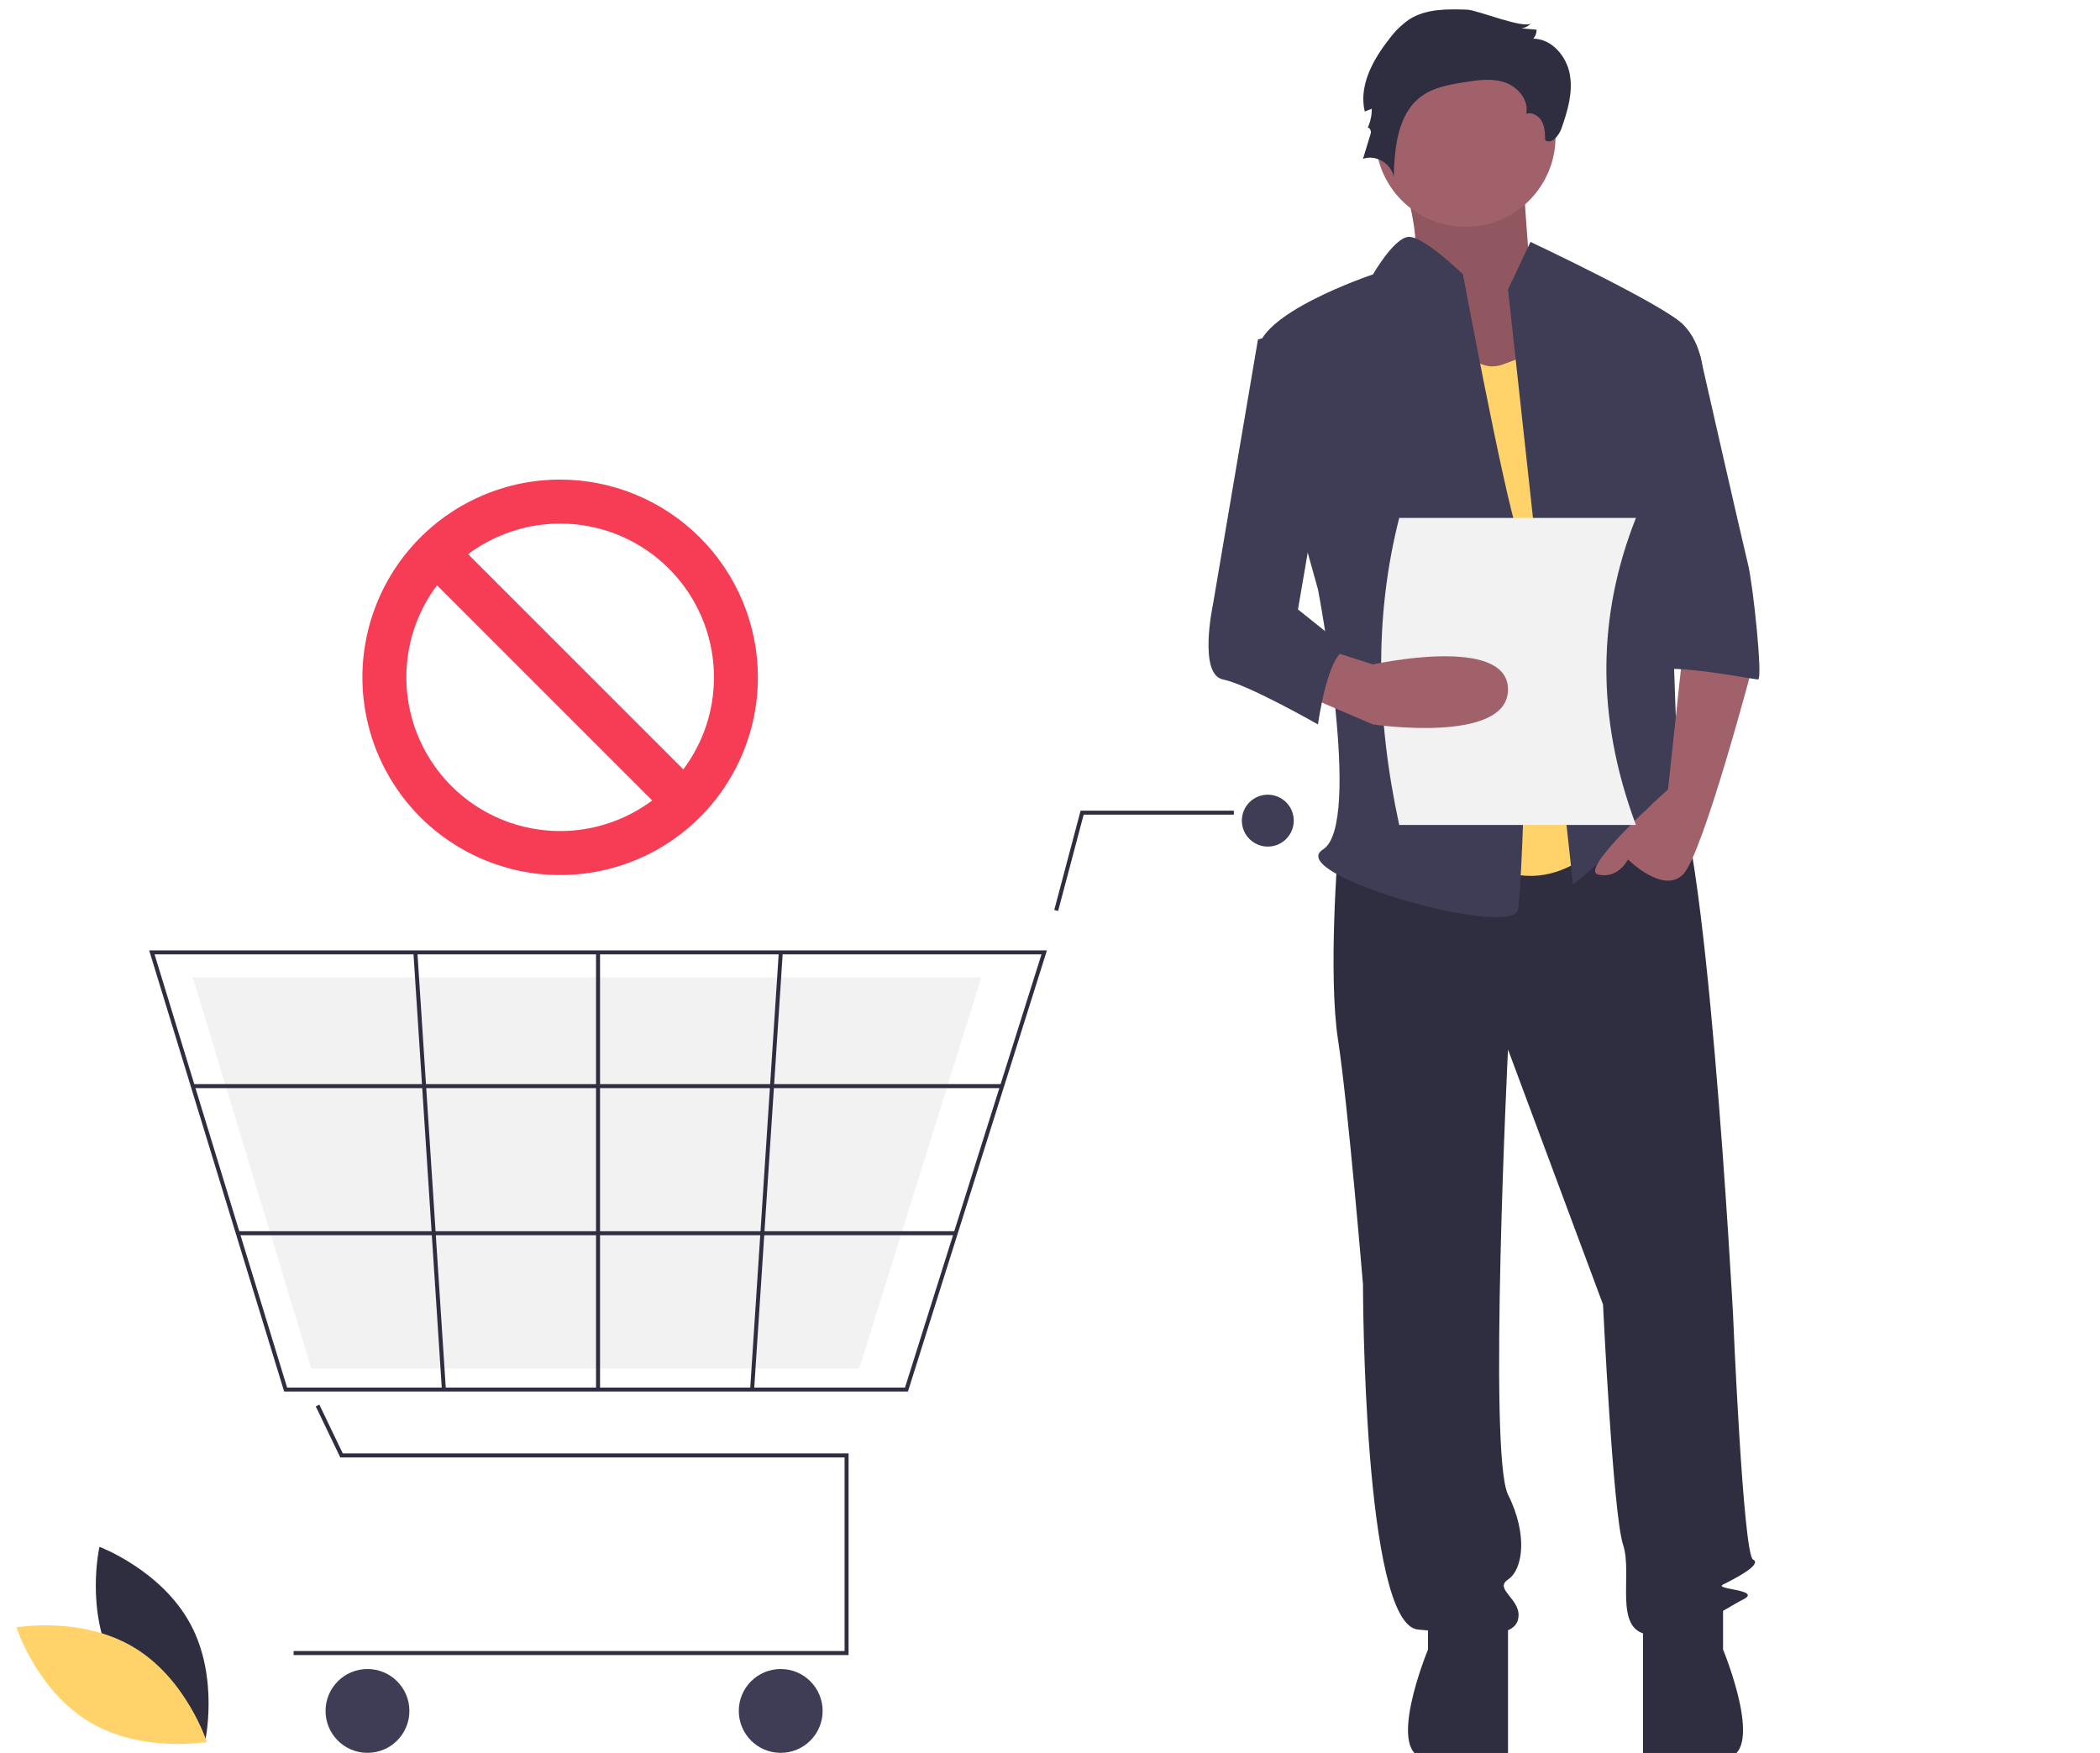 <svg width="896" height="748" viewBox="0 0 896 748" fill="none" xmlns="http://www.w3.org/2000/svg">
<g clip-path="url(#clip0_747_250)">
<path d="M48.634 710.524C61.062 733.573 87.44 743.468 87.44 743.468C87.44 743.468 93.667 715.993 81.239 692.943C68.81 669.894 42.433 660 42.433 660C42.433 660 36.206 687.475 48.634 710.524Z" fill="#2F2E41"/>
<path d="M57.176 702.941C79.615 716.441 88.257 743.255 88.257 743.255C88.257 743.255 60.519 748.182 38.08 734.682C15.642 721.183 7 694.369 7 694.369C7 694.369 34.738 689.442 57.176 702.941Z" fill="#FFD369"/>
<g filter="url(#filter0_d_747_250)">
<path d="M362.06 702.184H125.274V700.481H360.356V617.861H145.18L134.727 596.084L136.263 595.347L146.252 616.157H362.06V702.184Z" fill="#2F2E41"/>
</g>
<g filter="url(#filter1_d_747_250)">
<path d="M156.789 743.92C166.667 743.92 174.675 735.912 174.675 726.033C174.675 716.154 166.667 708.146 156.789 708.146C146.91 708.146 138.902 716.154 138.902 726.033C138.902 735.912 146.91 743.92 156.789 743.92Z" fill="#3F3D56"/>
</g>
<g filter="url(#filter2_d_747_250)">
<path d="M333.101 743.92C342.979 743.92 350.987 735.912 350.987 726.033C350.987 716.154 342.979 708.146 333.101 708.146C323.222 708.146 315.214 716.154 315.214 726.033C315.214 735.912 323.222 743.92 333.101 743.92Z" fill="#3F3D56"/>
</g>
<g filter="url(#filter3_d_747_250)">
<path d="M540.927 357.226C547.043 357.226 552 352.268 552 346.153C552 340.038 547.043 335.08 540.927 335.08C534.812 335.08 529.854 340.038 529.854 346.153C529.854 352.268 534.812 357.226 540.927 357.226Z" fill="#3F3D56"/>
</g>
<g filter="url(#filter4_d_747_250)">
<path d="M387.385 589.753H121.237L63.648 401.517H446.693L446.344 402.624L387.385 589.753ZM122.497 588.05H386.136L444.37 403.22H65.951L122.497 588.05Z" fill="#2F2E41"/>
</g>
<g filter="url(#filter5_d_747_250)">
<path d="M366.61 579.958H132.842L82.26 413.015H418.701L418.395 413.998L366.61 579.958Z" fill="#F2F2F2"/>
</g>
<g filter="url(#filter6_d_747_250)">
<path d="M451.465 384.7L449.818 384.263L461.059 341.894H526.448V343.598H462.37L451.465 384.7Z" fill="#2F2E41"/>
</g>
<g filter="url(#filter7_d_747_250)">
<path d="M427.551 458.584H82.258V460.287H427.551V458.584Z" fill="#2F2E41"/>
</g>
<g filter="url(#filter8_d_747_250)">
<path d="M407.778 521.344H101.459V523.047H407.778V521.344Z" fill="#2F2E41"/>
</g>
<g filter="url(#filter9_d_747_250)">
<path d="M256.017 402.368H254.314V588.901H256.017V402.368Z" fill="#2F2E41"/>
</g>
<g filter="url(#filter10_d_747_250)">
<path d="M332.286 402.315L320.058 588.843L321.758 588.955L333.986 402.426L332.286 402.315Z" fill="#2F2E41"/>
</g>
<g filter="url(#filter11_d_747_250)">
<path d="M178.081 402.313L176.38 402.424L188.538 588.957L190.238 588.846L178.081 402.313Z" fill="#2F2E41"/>
</g>
<g filter="url(#filter12_d_747_250)">
<path d="M595.411 61.876C595.411 61.876 610.029 103.482 601.033 109.883C592.037 116.284 631.394 168.559 631.394 168.559L678.623 155.757L652.76 112.017C652.76 112.017 649.386 68.277 649.386 61.876C649.386 55.475 595.411 61.876 595.411 61.876Z" fill="#A0616A"/>
</g>
<g opacity="0.1" filter="url(#filter13_d_747_250)">
<path d="M595.411 61.876C595.411 61.876 610.029 103.482 601.033 109.883C592.037 116.284 631.394 168.559 631.394 168.559L678.623 155.757L652.76 112.017C652.76 112.017 649.386 68.277 649.386 61.876C649.386 55.475 595.411 61.876 595.411 61.876Z" fill="black"/>
</g>
<g filter="url(#filter14_d_747_250)">
<path d="M570.874 358.454C570.874 358.454 566.606 411.795 570.874 439.533C575.141 467.27 581.542 544.082 581.542 544.082C581.542 544.082 581.542 689.171 605.012 691.304C628.482 693.438 645.552 695.572 647.685 687.037C649.819 678.502 637.017 674.235 643.418 669.968C649.819 665.7 651.953 650.765 643.418 633.696C634.883 616.626 643.418 443.8 643.418 443.8L683.957 552.617C683.957 552.617 688.225 642.23 692.492 655.032C696.759 667.834 688.225 691.304 703.16 693.438C718.096 695.572 735.165 682.77 743.7 678.502C752.234 674.235 730.898 674.235 735.165 672.101C739.432 669.968 752.234 663.567 747.967 661.433C743.7 659.299 739.432 556.884 739.432 556.884C739.432 556.884 727.697 338.184 712.762 329.65C697.826 321.115 688.225 335.816 688.225 335.816L570.874 358.454Z" fill="#2F2E41"/>
</g>
<g filter="url(#filter15_d_747_250)">
<path d="M609.279 682.77V699.839C609.279 699.839 590.077 746.238 609.279 746.238C628.482 746.238 643.418 751.047 643.418 744.646V687.037L609.279 682.77Z" fill="#2F2E41"/>
</g>
<g filter="url(#filter16_d_747_250)">
<path d="M735.165 682.739V699.809C735.165 699.809 754.368 746.208 735.165 746.208C715.962 746.208 701.027 751.016 701.027 744.615V687.007L735.165 682.739Z" fill="#2F2E41"/>
</g>
<g filter="url(#filter17_d_747_250)">
<path d="M625.282 92.814C646.493 92.814 663.688 75.619 663.688 54.408C663.688 33.197 646.493 16.002 625.282 16.002C604.071 16.002 586.876 33.197 586.876 54.408C586.876 75.619 604.071 92.814 625.282 92.814Z" fill="#A0616A"/>
</g>
<g filter="url(#filter18_d_747_250)">
<path d="M613.547 125.886C613.547 125.886 624.215 157.89 641.284 151.489L658.353 145.088L688.225 349.919C688.225 349.919 664.754 384.058 630.616 362.721C596.477 341.385 613.547 125.886 613.547 125.886Z" fill="#FFD369"/>
</g>
<g filter="url(#filter19_d_747_250)">
<path d="M643.418 119.485L653.019 99.215C653.019 99.215 709.561 125.886 718.096 134.42C726.631 142.955 726.63 155.757 726.63 155.757L711.695 209.098C711.695 209.098 715.962 326.449 715.962 330.717C715.962 334.984 730.898 358.454 720.23 349.919C709.561 341.385 707.428 332.85 698.893 345.652C690.358 358.454 671.156 373.39 671.156 373.39L643.418 119.485Z" fill="#3F3D56"/>
</g>
<g filter="url(#filter20_d_747_250)">
<path d="M718.096 273.108L711.695 332.85C711.695 332.85 673.289 366.989 681.824 369.122C690.358 371.256 694.626 362.721 694.626 362.721C694.626 362.721 709.561 377.657 718.096 369.122C726.63 360.588 747.967 279.509 747.967 279.509L718.096 273.108Z" fill="#A0616A"/>
</g>
<g filter="url(#filter21_d_747_250)">
<path d="M626.1 0.13C617.586 -0.174 608.474 -0.325 601.296 4.263C597.993 6.566 595.096 9.402 592.724 12.655C585.732 21.493 579.691 32.614 582.288 43.58L585.304 42.404C585.304 45.331 584.654 48.221 583.399 50.866C583.824 49.631 585.246 51.628 584.866 52.877L581.543 63.778C587.005 61.775 593.8 65.83 594.631 71.587C595.011 58.926 596.324 44.408 606.595 36.994C611.775 33.255 618.33 32.114 624.637 31.101C630.455 30.166 636.555 29.274 642.128 31.189C647.7 33.105 652.446 38.804 651.183 44.56C653.752 43.675 656.626 45.466 657.896 47.869C659.166 50.272 659.233 53.106 659.271 55.824C662.01 57.76 665.127 53.916 666.244 50.753C668.864 43.328 671.193 35.425 669.782 27.68C668.37 19.934 662.058 12.532 654.185 12.506C655.141 11.456 655.651 10.076 655.607 8.657L649.118 8.109C650.765 7.876 652.28 7.077 653.403 5.849C650.798 8.716 630.313 0.28 626.1 0.13Z" fill="#2F2E41"/>
</g>
<g filter="url(#filter22_d_747_250)">
<path d="M624.215 113.084C624.215 113.084 606.846 96.063 600.595 97.106C594.344 98.148 585.809 113.084 585.809 113.084C585.809 113.084 534.602 130.153 536.735 147.222C538.869 164.291 562.339 247.504 562.339 247.504C562.339 247.504 581.542 347.786 564.473 358.454C547.404 369.122 645.552 396.86 647.685 384.058C649.819 371.256 654.086 243.237 647.685 224.034C641.284 204.831 624.215 113.084 624.215 113.084Z" fill="#3F3D56"/>
</g>
<g filter="url(#filter23_d_747_250)">
<path d="M698.893 147.222H725.276C725.276 147.222 743.7 228.301 745.833 236.836C747.967 245.37 752.234 285.91 750.101 285.91C747.967 285.91 705.294 277.375 705.294 283.776L698.893 147.222Z" fill="#3F3D56"/>
</g>
<g filter="url(#filter24_d_747_250)">
<path d="M698 348H597C587.144 302.66 586.32 258.854 597 217H698C681.701 258.101 680.682 301.607 698 348Z" fill="#F2F2F2"/>
</g>
<g filter="url(#filter25_d_747_250)">
<path d="M555.938 292.311L585.809 305.113C585.809 305.113 643.418 313.647 643.418 290.177C643.418 266.707 585.809 279.509 585.809 279.509L566.605 273.369L555.938 292.311Z" fill="#A0616A"/>
</g>
<g filter="url(#filter26_d_747_250)">
<path d="M562.339 134.42L536.735 140.821L517.532 253.905C517.532 253.905 511.131 283.776 521.8 285.91C532.468 288.043 562.339 305.113 562.339 305.113C562.339 305.113 566.606 273.108 575.141 273.108L553.804 256.039L566.606 181.361L562.339 134.42Z" fill="#3F3D56"/>
</g>
<g filter="url(#filter27_d_747_250)">
<path d="M239 200.625C222.312 200.625 205.999 205.574 192.124 214.845C178.248 224.116 167.434 237.294 161.048 252.711C154.662 268.129 152.991 285.094 156.246 301.461C159.502 317.828 167.538 332.862 179.338 344.662C191.138 356.462 206.172 364.498 222.539 367.754C238.906 371.009 255.871 369.338 271.289 362.952C286.706 356.566 299.884 345.752 309.155 331.876C318.427 318.001 323.375 301.688 323.375 285C323.35 262.63 314.453 241.183 298.635 225.365C282.817 209.547 261.37 200.65 239 200.625ZM304.625 285C304.639 299.166 300.046 312.953 291.539 324.281L199.719 232.461C209.472 225.173 221.059 220.743 233.186 219.664C245.313 218.586 257.501 220.902 268.387 226.354C279.273 231.805 288.427 240.178 294.827 250.535C301.227 260.892 304.619 272.825 304.625 285ZM173.375 285C173.361 270.834 177.954 257.047 186.461 245.719L278.281 337.539C268.528 344.827 256.941 349.257 244.814 350.336C232.687 351.414 220.499 349.098 209.613 343.646C198.727 338.195 189.573 329.822 183.173 319.465C176.773 309.108 173.381 297.175 173.375 285Z" fill="#F73C55"/>
</g>
</g>
<defs>
<filter id="filter0_d_747_250" x="121.274" y="595.347" width="244.786" height="114.837" filterUnits="userSpaceOnUse" color-interpolation-filters="sRGB">
<feFlood flood-opacity="0" result="BackgroundImageFix"/>
<feColorMatrix in="SourceAlpha" type="matrix" values="0 0 0 0 0 0 0 0 0 0 0 0 0 0 0 0 0 0 127 0" result="hardAlpha"/>
<feOffset dy="4"/>
<feGaussianBlur stdDeviation="2"/>
<feComposite in2="hardAlpha" operator="out"/>
<feColorMatrix type="matrix" values="0 0 0 0 0 0 0 0 0 0 0 0 0 0 0 0 0 0 0.25 0"/>
<feBlend mode="normal" in2="BackgroundImageFix" result="effect1_dropShadow_747_250"/>
<feBlend mode="normal" in="SourceGraphic" in2="effect1_dropShadow_747_250" result="shape"/>
</filter>
<filter id="filter1_d_747_250" x="134.902" y="708.146" width="43.773" height="43.773" filterUnits="userSpaceOnUse" color-interpolation-filters="sRGB">
<feFlood flood-opacity="0" result="BackgroundImageFix"/>
<feColorMatrix in="SourceAlpha" type="matrix" values="0 0 0 0 0 0 0 0 0 0 0 0 0 0 0 0 0 0 127 0" result="hardAlpha"/>
<feOffset dy="4"/>
<feGaussianBlur stdDeviation="2"/>
<feComposite in2="hardAlpha" operator="out"/>
<feColorMatrix type="matrix" values="0 0 0 0 0 0 0 0 0 0 0 0 0 0 0 0 0 0 0.25 0"/>
<feBlend mode="normal" in2="BackgroundImageFix" result="effect1_dropShadow_747_250"/>
<feBlend mode="normal" in="SourceGraphic" in2="effect1_dropShadow_747_250" result="shape"/>
</filter>
<filter id="filter2_d_747_250" x="311.214" y="708.146" width="43.773" height="43.773" filterUnits="userSpaceOnUse" color-interpolation-filters="sRGB">
<feFlood flood-opacity="0" result="BackgroundImageFix"/>
<feColorMatrix in="SourceAlpha" type="matrix" values="0 0 0 0 0 0 0 0 0 0 0 0 0 0 0 0 0 0 127 0" result="hardAlpha"/>
<feOffset dy="4"/>
<feGaussianBlur stdDeviation="2"/>
<feComposite in2="hardAlpha" operator="out"/>
<feColorMatrix type="matrix" values="0 0 0 0 0 0 0 0 0 0 0 0 0 0 0 0 0 0 0.25 0"/>
<feBlend mode="normal" in2="BackgroundImageFix" result="effect1_dropShadow_747_250"/>
<feBlend mode="normal" in="SourceGraphic" in2="effect1_dropShadow_747_250" result="shape"/>
</filter>
<filter id="filter3_d_747_250" x="525.854" y="335.08" width="30.145" height="30.145" filterUnits="userSpaceOnUse" color-interpolation-filters="sRGB">
<feFlood flood-opacity="0" result="BackgroundImageFix"/>
<feColorMatrix in="SourceAlpha" type="matrix" values="0 0 0 0 0 0 0 0 0 0 0 0 0 0 0 0 0 0 127 0" result="hardAlpha"/>
<feOffset dy="4"/>
<feGaussianBlur stdDeviation="2"/>
<feComposite in2="hardAlpha" operator="out"/>
<feColorMatrix type="matrix" values="0 0 0 0 0 0 0 0 0 0 0 0 0 0 0 0 0 0 0.25 0"/>
<feBlend mode="normal" in2="BackgroundImageFix" result="effect1_dropShadow_747_250"/>
<feBlend mode="normal" in="SourceGraphic" in2="effect1_dropShadow_747_250" result="shape"/>
</filter>
<filter id="filter4_d_747_250" x="59.648" y="401.517" width="391.044" height="196.236" filterUnits="userSpaceOnUse" color-interpolation-filters="sRGB">
<feFlood flood-opacity="0" result="BackgroundImageFix"/>
<feColorMatrix in="SourceAlpha" type="matrix" values="0 0 0 0 0 0 0 0 0 0 0 0 0 0 0 0 0 0 127 0" result="hardAlpha"/>
<feOffset dy="4"/>
<feGaussianBlur stdDeviation="2"/>
<feComposite in2="hardAlpha" operator="out"/>
<feColorMatrix type="matrix" values="0 0 0 0 0 0 0 0 0 0 0 0 0 0 0 0 0 0 0.25 0"/>
<feBlend mode="normal" in2="BackgroundImageFix" result="effect1_dropShadow_747_250"/>
<feBlend mode="normal" in="SourceGraphic" in2="effect1_dropShadow_747_250" result="shape"/>
</filter>
<filter id="filter5_d_747_250" x="78.26" y="413.015" width="344.441" height="174.943" filterUnits="userSpaceOnUse" color-interpolation-filters="sRGB">
<feFlood flood-opacity="0" result="BackgroundImageFix"/>
<feColorMatrix in="SourceAlpha" type="matrix" values="0 0 0 0 0 0 0 0 0 0 0 0 0 0 0 0 0 0 127 0" result="hardAlpha"/>
<feOffset dy="4"/>
<feGaussianBlur stdDeviation="2"/>
<feComposite in2="hardAlpha" operator="out"/>
<feColorMatrix type="matrix" values="0 0 0 0 0 0 0 0 0 0 0 0 0 0 0 0 0 0 0.25 0"/>
<feBlend mode="normal" in2="BackgroundImageFix" result="effect1_dropShadow_747_250"/>
<feBlend mode="normal" in="SourceGraphic" in2="effect1_dropShadow_747_250" result="shape"/>
</filter>
<filter id="filter6_d_747_250" x="445.818" y="341.894" width="84.63" height="50.806" filterUnits="userSpaceOnUse" color-interpolation-filters="sRGB">
<feFlood flood-opacity="0" result="BackgroundImageFix"/>
<feColorMatrix in="SourceAlpha" type="matrix" values="0 0 0 0 0 0 0 0 0 0 0 0 0 0 0 0 0 0 127 0" result="hardAlpha"/>
<feOffset dy="4"/>
<feGaussianBlur stdDeviation="2"/>
<feComposite in2="hardAlpha" operator="out"/>
<feColorMatrix type="matrix" values="0 0 0 0 0 0 0 0 0 0 0 0 0 0 0 0 0 0 0.25 0"/>
<feBlend mode="normal" in2="BackgroundImageFix" result="effect1_dropShadow_747_250"/>
<feBlend mode="normal" in="SourceGraphic" in2="effect1_dropShadow_747_250" result="shape"/>
</filter>
<filter id="filter7_d_747_250" x="78.258" y="458.584" width="353.293" height="9.703" filterUnits="userSpaceOnUse" color-interpolation-filters="sRGB">
<feFlood flood-opacity="0" result="BackgroundImageFix"/>
<feColorMatrix in="SourceAlpha" type="matrix" values="0 0 0 0 0 0 0 0 0 0 0 0 0 0 0 0 0 0 127 0" result="hardAlpha"/>
<feOffset dy="4"/>
<feGaussianBlur stdDeviation="2"/>
<feComposite in2="hardAlpha" operator="out"/>
<feColorMatrix type="matrix" values="0 0 0 0 0 0 0 0 0 0 0 0 0 0 0 0 0 0 0.25 0"/>
<feBlend mode="normal" in2="BackgroundImageFix" result="effect1_dropShadow_747_250"/>
<feBlend mode="normal" in="SourceGraphic" in2="effect1_dropShadow_747_250" result="shape"/>
</filter>
<filter id="filter8_d_747_250" x="97.459" y="521.344" width="314.319" height="9.703" filterUnits="userSpaceOnUse" color-interpolation-filters="sRGB">
<feFlood flood-opacity="0" result="BackgroundImageFix"/>
<feColorMatrix in="SourceAlpha" type="matrix" values="0 0 0 0 0 0 0 0 0 0 0 0 0 0 0 0 0 0 127 0" result="hardAlpha"/>
<feOffset dy="4"/>
<feGaussianBlur stdDeviation="2"/>
<feComposite in2="hardAlpha" operator="out"/>
<feColorMatrix type="matrix" values="0 0 0 0 0 0 0 0 0 0 0 0 0 0 0 0 0 0 0.25 0"/>
<feBlend mode="normal" in2="BackgroundImageFix" result="effect1_dropShadow_747_250"/>
<feBlend mode="normal" in="SourceGraphic" in2="effect1_dropShadow_747_250" result="shape"/>
</filter>
<filter id="filter9_d_747_250" x="250.314" y="402.368" width="9.704" height="194.533" filterUnits="userSpaceOnUse" color-interpolation-filters="sRGB">
<feFlood flood-opacity="0" result="BackgroundImageFix"/>
<feColorMatrix in="SourceAlpha" type="matrix" values="0 0 0 0 0 0 0 0 0 0 0 0 0 0 0 0 0 0 127 0" result="hardAlpha"/>
<feOffset dy="4"/>
<feGaussianBlur stdDeviation="2"/>
<feComposite in2="hardAlpha" operator="out"/>
<feColorMatrix type="matrix" values="0 0 0 0 0 0 0 0 0 0 0 0 0 0 0 0 0 0 0.25 0"/>
<feBlend mode="normal" in2="BackgroundImageFix" result="effect1_dropShadow_747_250"/>
<feBlend mode="normal" in="SourceGraphic" in2="effect1_dropShadow_747_250" result="shape"/>
</filter>
<filter id="filter10_d_747_250" x="316.058" y="402.315" width="21.928" height="194.64" filterUnits="userSpaceOnUse" color-interpolation-filters="sRGB">
<feFlood flood-opacity="0" result="BackgroundImageFix"/>
<feColorMatrix in="SourceAlpha" type="matrix" values="0 0 0 0 0 0 0 0 0 0 0 0 0 0 0 0 0 0 127 0" result="hardAlpha"/>
<feOffset dy="4"/>
<feGaussianBlur stdDeviation="2"/>
<feComposite in2="hardAlpha" operator="out"/>
<feColorMatrix type="matrix" values="0 0 0 0 0 0 0 0 0 0 0 0 0 0 0 0 0 0 0.25 0"/>
<feBlend mode="normal" in2="BackgroundImageFix" result="effect1_dropShadow_747_250"/>
<feBlend mode="normal" in="SourceGraphic" in2="effect1_dropShadow_747_250" result="shape"/>
</filter>
<filter id="filter11_d_747_250" x="172.38" y="402.313" width="21.858" height="194.644" filterUnits="userSpaceOnUse" color-interpolation-filters="sRGB">
<feFlood flood-opacity="0" result="BackgroundImageFix"/>
<feColorMatrix in="SourceAlpha" type="matrix" values="0 0 0 0 0 0 0 0 0 0 0 0 0 0 0 0 0 0 127 0" result="hardAlpha"/>
<feOffset dy="4"/>
<feGaussianBlur stdDeviation="2"/>
<feComposite in2="hardAlpha" operator="out"/>
<feColorMatrix type="matrix" values="0 0 0 0 0 0 0 0 0 0 0 0 0 0 0 0 0 0 0.25 0"/>
<feBlend mode="normal" in2="BackgroundImageFix" result="effect1_dropShadow_747_250"/>
<feBlend mode="normal" in="SourceGraphic" in2="effect1_dropShadow_747_250" result="shape"/>
</filter>
<filter id="filter12_d_747_250" x="591.411" y="59.031" width="91.212" height="117.528" filterUnits="userSpaceOnUse" color-interpolation-filters="sRGB">
<feFlood flood-opacity="0" result="BackgroundImageFix"/>
<feColorMatrix in="SourceAlpha" type="matrix" values="0 0 0 0 0 0 0 0 0 0 0 0 0 0 0 0 0 0 127 0" result="hardAlpha"/>
<feOffset dy="4"/>
<feGaussianBlur stdDeviation="2"/>
<feComposite in2="hardAlpha" operator="out"/>
<feColorMatrix type="matrix" values="0 0 0 0 0 0 0 0 0 0 0 0 0 0 0 0 0 0 0.25 0"/>
<feBlend mode="normal" in2="BackgroundImageFix" result="effect1_dropShadow_747_250"/>
<feBlend mode="normal" in="SourceGraphic" in2="effect1_dropShadow_747_250" result="shape"/>
</filter>
<filter id="filter13_d_747_250" x="591.411" y="59.031" width="91.212" height="117.528" filterUnits="userSpaceOnUse" color-interpolation-filters="sRGB">
<feFlood flood-opacity="0" result="BackgroundImageFix"/>
<feColorMatrix in="SourceAlpha" type="matrix" values="0 0 0 0 0 0 0 0 0 0 0 0 0 0 0 0 0 0 127 0" result="hardAlpha"/>
<feOffset dy="4"/>
<feGaussianBlur stdDeviation="2"/>
<feComposite in2="hardAlpha" operator="out"/>
<feColorMatrix type="matrix" values="0 0 0 0 0 0 0 0 0 0 0 0 0 0 0 0 0 0 0.25 0"/>
<feBlend mode="normal" in2="BackgroundImageFix" result="effect1_dropShadow_747_250"/>
<feBlend mode="normal" in="SourceGraphic" in2="effect1_dropShadow_747_250" result="shape"/>
</filter>
<filter id="filter14_d_747_250" x="564.977" y="326.986" width="187.849" height="374.69" filterUnits="userSpaceOnUse" color-interpolation-filters="sRGB">
<feFlood flood-opacity="0" result="BackgroundImageFix"/>
<feColorMatrix in="SourceAlpha" type="matrix" values="0 0 0 0 0 0 0 0 0 0 0 0 0 0 0 0 0 0 127 0" result="hardAlpha"/>
<feOffset dy="4"/>
<feGaussianBlur stdDeviation="2"/>
<feComposite in2="hardAlpha" operator="out"/>
<feColorMatrix type="matrix" values="0 0 0 0 0 0 0 0 0 0 0 0 0 0 0 0 0 0 0.25 0"/>
<feBlend mode="normal" in2="BackgroundImageFix" result="effect1_dropShadow_747_250"/>
<feBlend mode="normal" in="SourceGraphic" in2="effect1_dropShadow_747_250" result="shape"/>
</filter>
<filter id="filter15_d_747_250" x="596.745" y="682.77" width="50.673" height="73.202" filterUnits="userSpaceOnUse" color-interpolation-filters="sRGB">
<feFlood flood-opacity="0" result="BackgroundImageFix"/>
<feColorMatrix in="SourceAlpha" type="matrix" values="0 0 0 0 0 0 0 0 0 0 0 0 0 0 0 0 0 0 127 0" result="hardAlpha"/>
<feOffset dy="4"/>
<feGaussianBlur stdDeviation="2"/>
<feComposite in2="hardAlpha" operator="out"/>
<feColorMatrix type="matrix" values="0 0 0 0 0 0 0 0 0 0 0 0 0 0 0 0 0 0 0.25 0"/>
<feBlend mode="normal" in2="BackgroundImageFix" result="effect1_dropShadow_747_250"/>
<feBlend mode="normal" in="SourceGraphic" in2="effect1_dropShadow_747_250" result="shape"/>
</filter>
<filter id="filter16_d_747_250" x="697.027" y="682.739" width="50.673" height="73.202" filterUnits="userSpaceOnUse" color-interpolation-filters="sRGB">
<feFlood flood-opacity="0" result="BackgroundImageFix"/>
<feColorMatrix in="SourceAlpha" type="matrix" values="0 0 0 0 0 0 0 0 0 0 0 0 0 0 0 0 0 0 127 0" result="hardAlpha"/>
<feOffset dy="4"/>
<feGaussianBlur stdDeviation="2"/>
<feComposite in2="hardAlpha" operator="out"/>
<feColorMatrix type="matrix" values="0 0 0 0 0 0 0 0 0 0 0 0 0 0 0 0 0 0 0.25 0"/>
<feBlend mode="normal" in2="BackgroundImageFix" result="effect1_dropShadow_747_250"/>
<feBlend mode="normal" in="SourceGraphic" in2="effect1_dropShadow_747_250" result="shape"/>
</filter>
<filter id="filter17_d_747_250" x="582.876" y="16.002" width="84.811" height="84.811" filterUnits="userSpaceOnUse" color-interpolation-filters="sRGB">
<feFlood flood-opacity="0" result="BackgroundImageFix"/>
<feColorMatrix in="SourceAlpha" type="matrix" values="0 0 0 0 0 0 0 0 0 0 0 0 0 0 0 0 0 0 127 0" result="hardAlpha"/>
<feOffset dy="4"/>
<feGaussianBlur stdDeviation="2"/>
<feComposite in2="hardAlpha" operator="out"/>
<feColorMatrix type="matrix" values="0 0 0 0 0 0 0 0 0 0 0 0 0 0 0 0 0 0 0.25 0"/>
<feBlend mode="normal" in2="BackgroundImageFix" result="effect1_dropShadow_747_250"/>
<feBlend mode="normal" in="SourceGraphic" in2="effect1_dropShadow_747_250" result="shape"/>
</filter>
<filter id="filter18_d_747_250" x="605.279" y="125.886" width="86.945" height="251.851" filterUnits="userSpaceOnUse" color-interpolation-filters="sRGB">
<feFlood flood-opacity="0" result="BackgroundImageFix"/>
<feColorMatrix in="SourceAlpha" type="matrix" values="0 0 0 0 0 0 0 0 0 0 0 0 0 0 0 0 0 0 127 0" result="hardAlpha"/>
<feOffset dy="4"/>
<feGaussianBlur stdDeviation="2"/>
<feComposite in2="hardAlpha" operator="out"/>
<feColorMatrix type="matrix" values="0 0 0 0 0 0 0 0 0 0 0 0 0 0 0 0 0 0 0.25 0"/>
<feBlend mode="normal" in2="BackgroundImageFix" result="effect1_dropShadow_747_250"/>
<feBlend mode="normal" in="SourceGraphic" in2="effect1_dropShadow_747_250" result="shape"/>
</filter>
<filter id="filter19_d_747_250" x="639.418" y="99.215" width="91.212" height="282.175" filterUnits="userSpaceOnUse" color-interpolation-filters="sRGB">
<feFlood flood-opacity="0" result="BackgroundImageFix"/>
<feColorMatrix in="SourceAlpha" type="matrix" values="0 0 0 0 0 0 0 0 0 0 0 0 0 0 0 0 0 0 127 0" result="hardAlpha"/>
<feOffset dy="4"/>
<feGaussianBlur stdDeviation="2"/>
<feComposite in2="hardAlpha" operator="out"/>
<feColorMatrix type="matrix" values="0 0 0 0 0 0 0 0 0 0 0 0 0 0 0 0 0 0 0.25 0"/>
<feBlend mode="normal" in2="BackgroundImageFix" result="effect1_dropShadow_747_250"/>
<feBlend mode="normal" in="SourceGraphic" in2="effect1_dropShadow_747_250" result="shape"/>
</filter>
<filter id="filter20_d_747_250" x="676.586" y="273.108" width="75.381" height="106.649" filterUnits="userSpaceOnUse" color-interpolation-filters="sRGB">
<feFlood flood-opacity="0" result="BackgroundImageFix"/>
<feColorMatrix in="SourceAlpha" type="matrix" values="0 0 0 0 0 0 0 0 0 0 0 0 0 0 0 0 0 0 127 0" result="hardAlpha"/>
<feOffset dy="4"/>
<feGaussianBlur stdDeviation="2"/>
<feComposite in2="hardAlpha" operator="out"/>
<feColorMatrix type="matrix" values="0 0 0 0 0 0 0 0 0 0 0 0 0 0 0 0 0 0 0.25 0"/>
<feBlend mode="normal" in2="BackgroundImageFix" result="effect1_dropShadow_747_250"/>
<feBlend mode="normal" in="SourceGraphic" in2="effect1_dropShadow_747_250" result="shape"/>
</filter>
<filter id="filter21_d_747_250" x="577.543" y="0" width="96.665" height="79.587" filterUnits="userSpaceOnUse" color-interpolation-filters="sRGB">
<feFlood flood-opacity="0" result="BackgroundImageFix"/>
<feColorMatrix in="SourceAlpha" type="matrix" values="0 0 0 0 0 0 0 0 0 0 0 0 0 0 0 0 0 0 127 0" result="hardAlpha"/>
<feOffset dy="4"/>
<feGaussianBlur stdDeviation="2"/>
<feComposite in2="hardAlpha" operator="out"/>
<feColorMatrix type="matrix" values="0 0 0 0 0 0 0 0 0 0 0 0 0 0 0 0 0 0 0.25 0"/>
<feBlend mode="normal" in2="BackgroundImageFix" result="effect1_dropShadow_747_250"/>
<feBlend mode="normal" in="SourceGraphic" in2="effect1_dropShadow_747_250" result="shape"/>
</filter>
<filter id="filter22_d_747_250" x="532.67" y="97.059" width="122.396" height="298.307" filterUnits="userSpaceOnUse" color-interpolation-filters="sRGB">
<feFlood flood-opacity="0" result="BackgroundImageFix"/>
<feColorMatrix in="SourceAlpha" type="matrix" values="0 0 0 0 0 0 0 0 0 0 0 0 0 0 0 0 0 0 127 0" result="hardAlpha"/>
<feOffset dy="4"/>
<feGaussianBlur stdDeviation="2"/>
<feComposite in2="hardAlpha" operator="out"/>
<feColorMatrix type="matrix" values="0 0 0 0 0 0 0 0 0 0 0 0 0 0 0 0 0 0 0.25 0"/>
<feBlend mode="normal" in2="BackgroundImageFix" result="effect1_dropShadow_747_250"/>
<feBlend mode="normal" in="SourceGraphic" in2="effect1_dropShadow_747_250" result="shape"/>
</filter>
<filter id="filter23_d_747_250" x="694.893" y="147.222" width="59.789" height="146.688" filterUnits="userSpaceOnUse" color-interpolation-filters="sRGB">
<feFlood flood-opacity="0" result="BackgroundImageFix"/>
<feColorMatrix in="SourceAlpha" type="matrix" values="0 0 0 0 0 0 0 0 0 0 0 0 0 0 0 0 0 0 127 0" result="hardAlpha"/>
<feOffset dy="4"/>
<feGaussianBlur stdDeviation="2"/>
<feComposite in2="hardAlpha" operator="out"/>
<feColorMatrix type="matrix" values="0 0 0 0 0 0 0 0 0 0 0 0 0 0 0 0 0 0 0.25 0"/>
<feBlend mode="normal" in2="BackgroundImageFix" result="effect1_dropShadow_747_250"/>
<feBlend mode="normal" in="SourceGraphic" in2="effect1_dropShadow_747_250" result="shape"/>
</filter>
<filter id="filter24_d_747_250" x="585.296" y="217" width="116.704" height="139" filterUnits="userSpaceOnUse" color-interpolation-filters="sRGB">
<feFlood flood-opacity="0" result="BackgroundImageFix"/>
<feColorMatrix in="SourceAlpha" type="matrix" values="0 0 0 0 0 0 0 0 0 0 0 0 0 0 0 0 0 0 127 0" result="hardAlpha"/>
<feOffset dy="4"/>
<feGaussianBlur stdDeviation="2"/>
<feComposite in2="hardAlpha" operator="out"/>
<feColorMatrix type="matrix" values="0 0 0 0 0 0 0 0 0 0 0 0 0 0 0 0 0 0 0.25 0"/>
<feBlend mode="normal" in2="BackgroundImageFix" result="effect1_dropShadow_747_250"/>
<feBlend mode="normal" in="SourceGraphic" in2="effect1_dropShadow_747_250" result="shape"/>
</filter>
<filter id="filter25_d_747_250" x="551.938" y="273.369" width="95.48" height="41.257" filterUnits="userSpaceOnUse" color-interpolation-filters="sRGB">
<feFlood flood-opacity="0" result="BackgroundImageFix"/>
<feColorMatrix in="SourceAlpha" type="matrix" values="0 0 0 0 0 0 0 0 0 0 0 0 0 0 0 0 0 0 127 0" result="hardAlpha"/>
<feOffset dy="4"/>
<feGaussianBlur stdDeviation="2"/>
<feComposite in2="hardAlpha" operator="out"/>
<feColorMatrix type="matrix" values="0 0 0 0 0 0 0 0 0 0 0 0 0 0 0 0 0 0 0.25 0"/>
<feBlend mode="normal" in2="BackgroundImageFix" result="effect1_dropShadow_747_250"/>
<feBlend mode="normal" in="SourceGraphic" in2="effect1_dropShadow_747_250" result="shape"/>
</filter>
<filter id="filter26_d_747_250" x="511.628" y="134.42" width="67.513" height="178.693" filterUnits="userSpaceOnUse" color-interpolation-filters="sRGB">
<feFlood flood-opacity="0" result="BackgroundImageFix"/>
<feColorMatrix in="SourceAlpha" type="matrix" values="0 0 0 0 0 0 0 0 0 0 0 0 0 0 0 0 0 0 127 0" result="hardAlpha"/>
<feOffset dy="4"/>
<feGaussianBlur stdDeviation="2"/>
<feComposite in2="hardAlpha" operator="out"/>
<feColorMatrix type="matrix" values="0 0 0 0 0 0 0 0 0 0 0 0 0 0 0 0 0 0 0.25 0"/>
<feBlend mode="normal" in2="BackgroundImageFix" result="effect1_dropShadow_747_250"/>
<feBlend mode="normal" in="SourceGraphic" in2="effect1_dropShadow_747_250" result="shape"/>
</filter>
<filter id="filter27_d_747_250" x="150.625" y="200.625" width="176.75" height="176.75" filterUnits="userSpaceOnUse" color-interpolation-filters="sRGB">
<feFlood flood-opacity="0" result="BackgroundImageFix"/>
<feColorMatrix in="SourceAlpha" type="matrix" values="0 0 0 0 0 0 0 0 0 0 0 0 0 0 0 0 0 0 127 0" result="hardAlpha"/>
<feOffset dy="4"/>
<feGaussianBlur stdDeviation="2"/>
<feComposite in2="hardAlpha" operator="out"/>
<feColorMatrix type="matrix" values="0 0 0 0 0 0 0 0 0 0 0 0 0 0 0 0 0 0 0.25 0"/>
<feBlend mode="normal" in2="BackgroundImageFix" result="effect1_dropShadow_747_250"/>
<feBlend mode="normal" in="SourceGraphic" in2="effect1_dropShadow_747_250" result="shape"/>
</filter>
<clipPath id="clip0_747_250">
<rect width="896" height="747.971" fill="white"/>
</clipPath>
</defs>
</svg>
